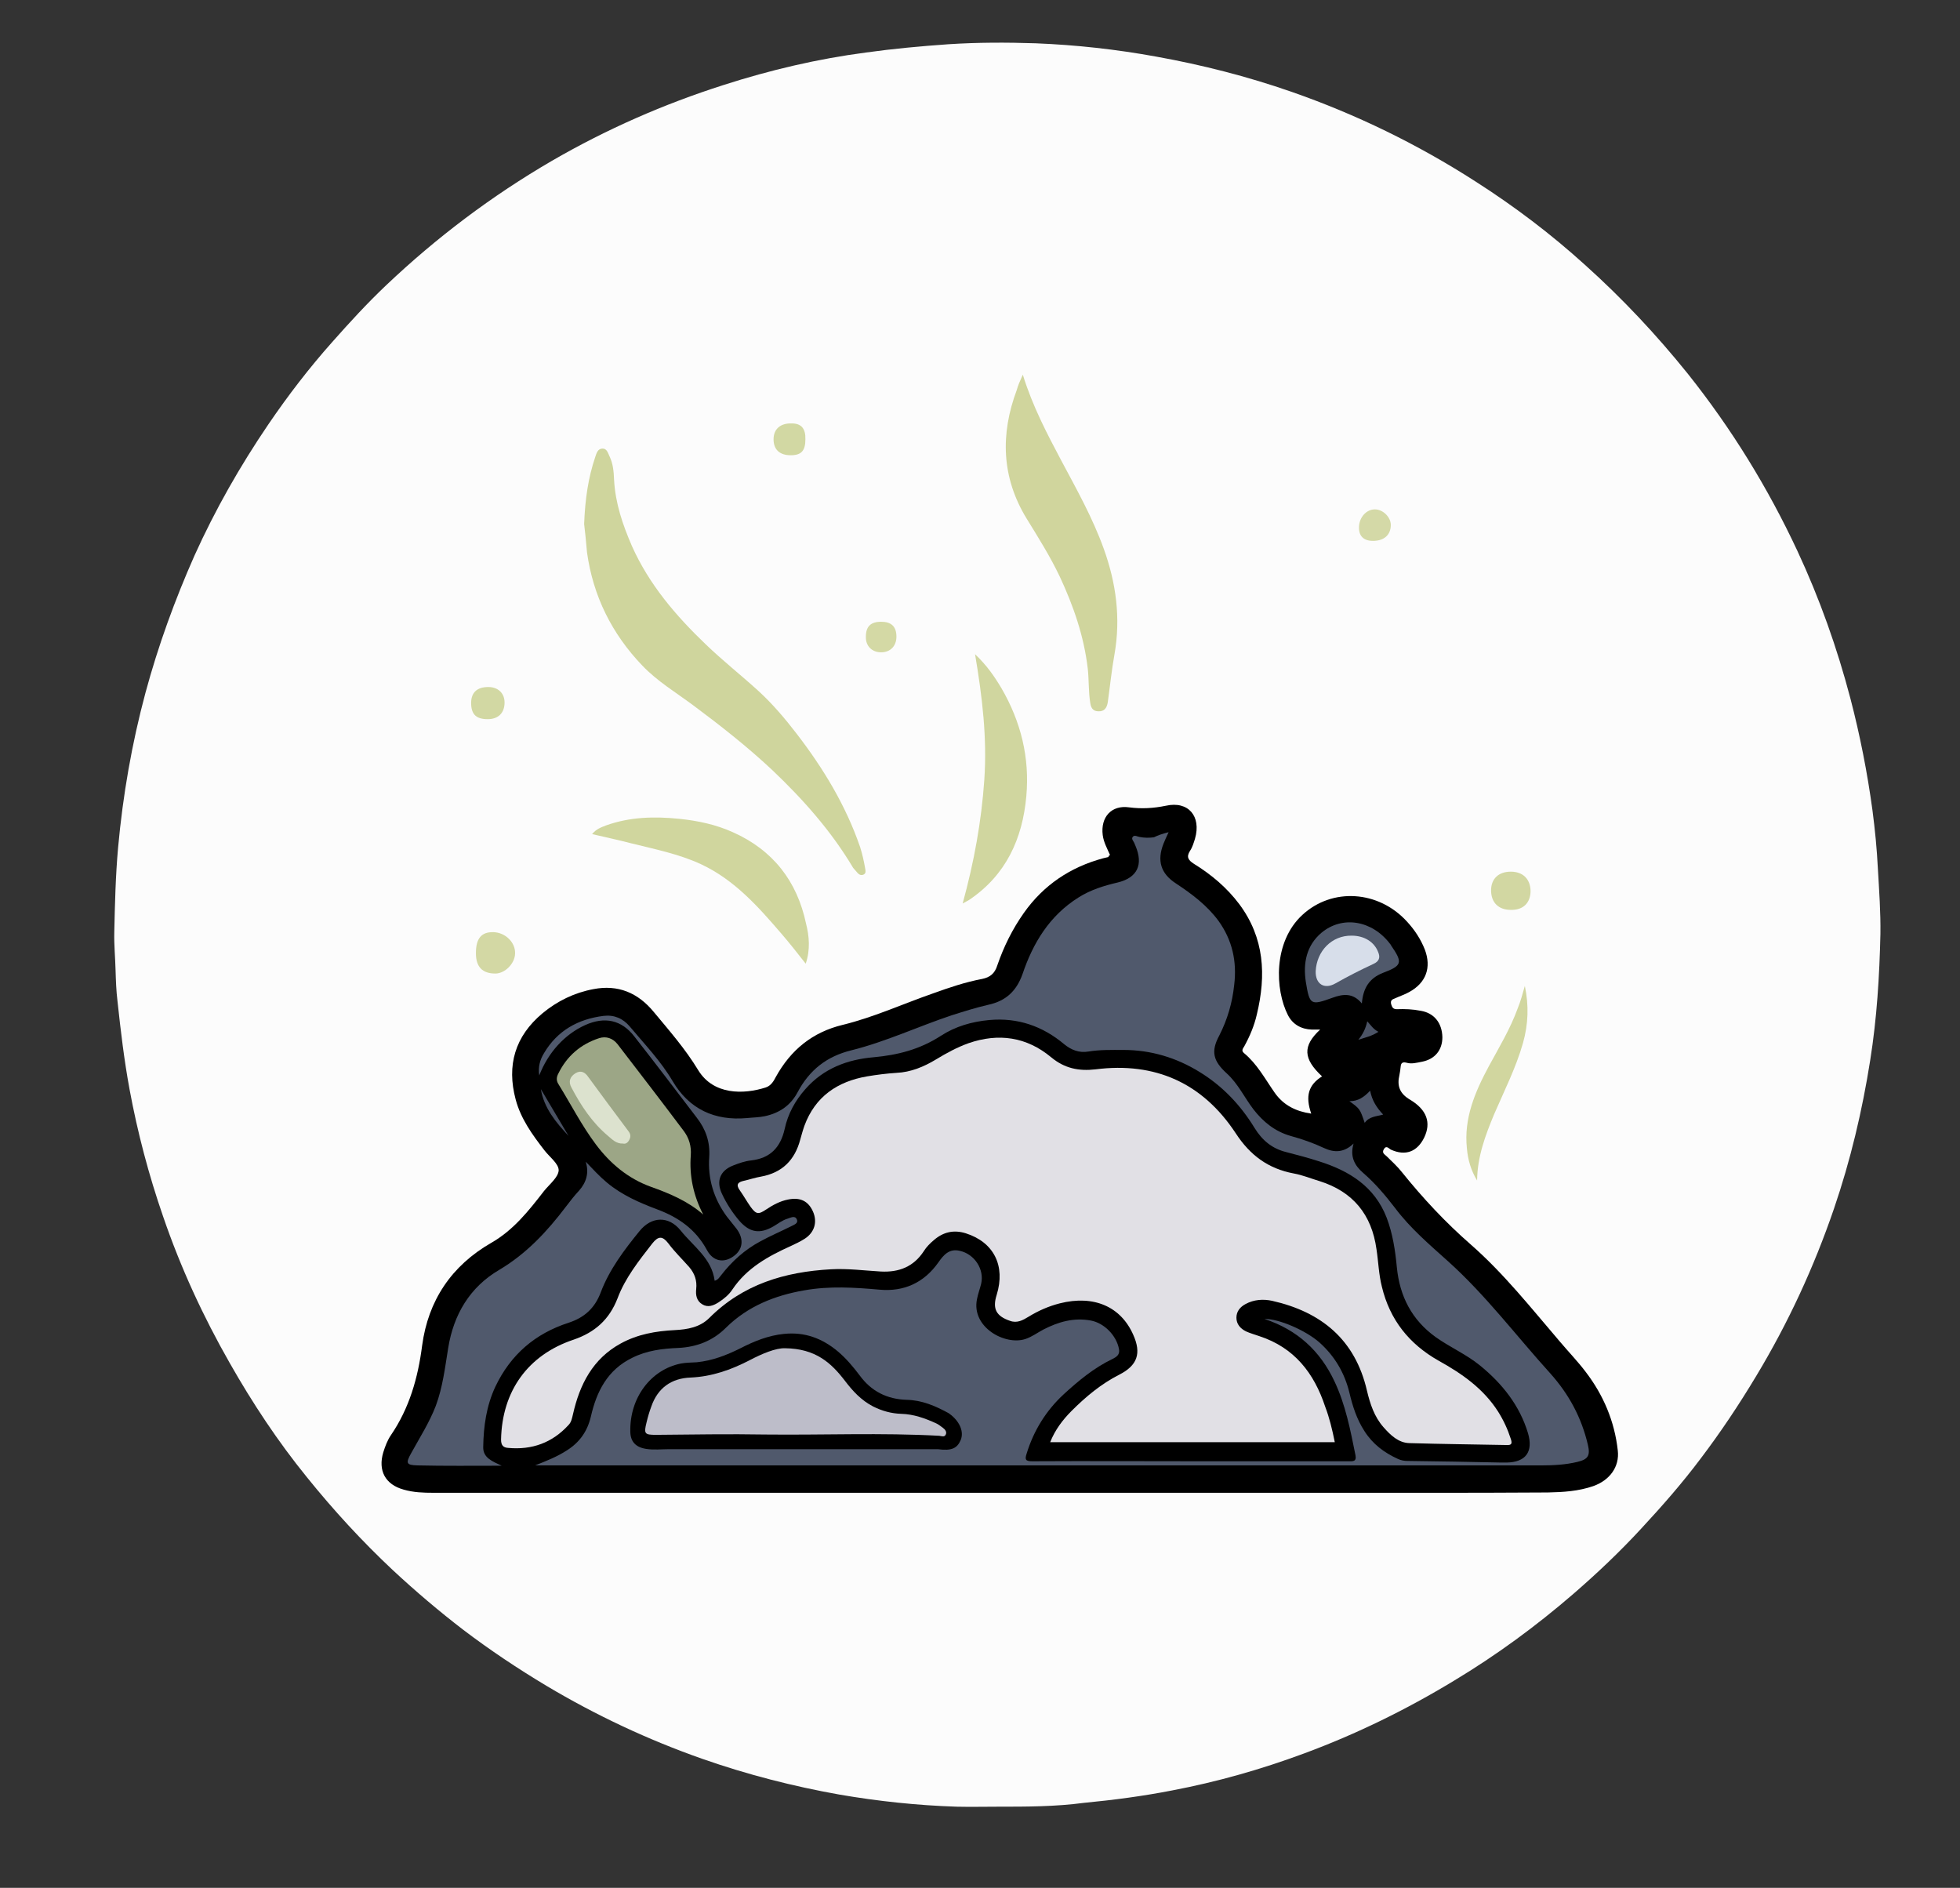 <?xml version="1.0" encoding="utf-8"?>
<!-- Generator: Adobe Illustrator 26.0.1, SVG Export Plug-In . SVG Version: 6.00 Build 0)  -->
<svg version="1.1" id="Layer_1" xmlns="http://www.w3.org/2000/svg" xmlns:xlink="http://www.w3.org/1999/xlink" x="0px" y="0px"
	 viewBox="0 0 615.7 593" style="enable-background:new 0 0 615.7 593;" xml:space="preserve">
<rect x="0" y="0" width="615.7" height="593" fill="#333333" stroke="none"/>
<style type="text/css">
	.st0{fill:#FCFCFC;}
	.st1{fill:#CFD59D;}
	.st2{fill:#D0D59D;}
	.st3{fill:#D0D69E;}
	.st4{fill:#D0D69F;}
	.st5{fill:#D1D69F;}
	.st6{fill:#D3D8A4;}
	.st7{fill:#D2D7A2;}
	.st8{fill:#D2D8A3;}
	.st9{fill:#D4D9A7;}
	.st10{fill:#D4D9A5;}
	.st11{fill:#E1E0E5;}
	.st12{fill:#50596C;}
	.st13{fill:#9CA686;}
	.st14{fill:#50596B;}
	.st15{fill:#4F576A;}
	.st16{fill:#495162;}
	.st17{fill:#4C5466;}
	.st18{fill:#DCE2CE;}
	.st19{fill:#D7DEEA;}
	.st20{fill:#BDBDC9;}
</style>
<g id="aGyFo6.tif">
	<g>
		<path class="st0" d="M313.5,567.5c-4.3,0-8.7,0.1-13,0c-12.3-0.4-24.6-1.7-36.8-3.8c-14.6-2.6-29-6.3-43-11.2
			c-17.1-6-33.5-13.7-49.1-23c-9-5.4-17.7-11.2-26-17.5c-7.7-5.9-15.1-12.2-22.2-18.8c-9.7-9.1-18.7-18.9-27-29.2
			c-9.1-11.2-17.1-23.3-24.2-35.8c-8.4-14.7-15.5-30.1-21-46.2c-4.5-13-8-26.3-10.5-39.8c-1.7-9.2-2.8-18.5-3.8-27.8
			c-0.4-3.2-0.5-6.5-0.6-9.7c-0.1-4-0.5-8-0.4-11.9c0.2-8.9,0.4-17.7,1.2-26.6c1.5-16.4,4.3-32.6,8.6-48.6
			c4-14.8,9.2-29.1,15.4-43.1c6.5-14.4,14.3-28.1,23.2-41.2c6.2-9.1,12.8-17.7,20.1-25.9c5.4-6.1,10.9-12.1,16.8-17.7
			c15.9-15.1,33.3-28.2,52.2-39.2c17.1-9.9,35.1-17.8,53.9-23.8c14.6-4.7,29.5-8.2,44.7-10.2c8.6-1.2,17.3-2,25.9-2.6
			c9.2-0.6,18.3-0.6,27.4-0.3c12.7,0.5,25.4,1.9,38,4.2c14.4,2.6,28.5,6.2,42.3,11c20.4,7.1,39.7,16.5,57.9,28.2
			c12.2,7.8,23.7,16.5,34.4,26.2c11.7,10.5,22.4,21.9,32.3,34.2c13.7,17.2,25.1,35.7,34.4,55.6c7,15,12.5,30.5,16.7,46.5
			c3,11.5,5.3,23.2,6.9,35c0.8,6.1,1.4,12.2,1.7,18.3c0.4,6.9,0.9,13.8,0.8,20.6c-0.3,13.2-1.1,26.4-3.2,39.6
			c-2.5,15.9-6.2,31.5-11.4,46.7c-6.3,18.4-14.4,35.9-24.4,52.5c-5.4,9-11.2,17.7-17.5,26c-5.7,7.6-12,14.8-18.5,21.8
			c-6.8,7.4-14,14.2-21.5,20.7c-11.7,10.1-24.1,19.2-37.4,27.2c-15,9.1-30.7,16.8-47.2,22.9c-13.5,5-27.2,8.9-41.4,11.6
			c-9.2,1.8-18.4,3-27.7,3.9C331.4,567.5,322.5,567.5,313.5,567.5z"/>
		<path d="M348.7,268.6c-0.9-2.1-2-4-2.3-6.3c-0.7-5.6,2.7-9.5,8.3-8.7c3.9,0.5,7.6,0.3,11.5-0.5c7.1-1.6,11.2,3.3,9.2,10.3
			c-0.4,1.3-0.8,2.7-1.6,3.9c-1.2,1.9-0.5,2.9,1.2,4c5.5,3.4,10.4,7.5,14.3,12.7c7.9,10.6,8.5,22.3,5.5,34.7
			c-0.8,3.5-2.2,6.8-3.9,9.9c-0.4,0.7-1.1,1.4-0.1,2.2c4.1,3.4,6.6,8.1,9.6,12.4c2.8,4,6.7,5.9,11.5,6.6c-1.9-5.5-0.9-9,3.4-11.7
			c-5.9-5.5-6.2-9.5-0.6-14.7c-1.1,0-1.8,0-2.6,0c-3.3-0.1-6-1.6-7.5-4.5c-4.1-8-4.7-23,4.5-31.5c9.4-8.7,24-7.7,32.9,2.1
			c2.4,2.6,4.3,5.5,5.6,8.8c2.1,5.6,0.4,10.4-4.9,13.3c-1.4,0.8-3,1.3-4.5,2c-0.8,0.3-1.5,0.6-1.2,1.8c0.3,0.9,0.5,1.6,1.8,1.6
			c2.5-0.1,5,0,7.5,0.5c4.2,0.7,6.7,3.8,6.8,8.3c0,4-2.3,6.9-6.4,7.7c-1.6,0.3-3.3,0.8-4.9,0.3c-1.2-0.3-1.7,0.1-1.8,1.2
			c-0.1,0.9-0.2,1.8-0.4,2.7c-0.8,3.4,0.1,5.8,3.3,7.7c5.4,3.2,6.7,7.3,4.5,11.9c-2.2,4.5-5.9,5.9-10.5,3.8
			c-0.6-0.3-1.4-1.5-2.2-0.1c-0.7,1.2,0.3,1.6,0.9,2.2c1.6,1.6,3.4,3.2,4.8,5c6.6,8.2,13.7,15.8,21.6,22.7c10.4,9.1,19,20,28,30.5
			c2.7,3.2,5.6,6.2,8.1,9.5c5.6,7.3,9.1,15.6,10.1,24.7c0.6,5.2-2.6,9.4-7.7,11.2c-4.6,1.6-9.4,1.9-14.3,2
			c-13.2,0.1-26.5,0.1-39.7,0.1c-103.4,0-206.8,0-310.3,0c-3.2,0-6.3-0.1-9.4-1c-5.8-1.6-8.1-6-6.4-11.7c0.6-1.9,1.3-3.8,2.4-5.4
			c5.8-8.5,8.5-18,9.8-28.1c1.9-14.2,9.2-25.1,21.7-32.3c7-4,11.8-10.1,16.6-16.3c1.7-2.1,4.5-4.3,4.6-6.5c0-2.1-2.9-4.2-4.5-6.3
			c-3.8-4.9-7.4-9.9-9-15.9c-2.9-10.8-0.2-19.9,8.4-27.1c4.7-3.9,10.1-6.5,16-7.6c7.7-1.5,14,1.1,19,7.2c4.9,5.9,9.9,11.6,13.9,18.2
			c4.8,7.9,14.3,7.7,21.2,5.5c1.6-0.5,2.5-1.9,3.2-3.3c4.7-8.5,11.5-14.1,21.1-16.4c9.8-2.4,18.9-6.6,28.4-9.9
			c5-1.8,10-3.5,15.3-4.5c2.5-0.5,4-1.7,4.8-4.3c2-5.8,4.7-11.3,8.3-16.4c6.2-8.8,14.6-14.4,24.9-17.2c0.6-0.1,1.1-0.3,1.7-0.4
			C348.2,268.9,348.4,268.7,348.7,268.6z"/>
		<path class="st1" d="M183.5,164.6c0.3-7.9,1.3-14.6,3.5-21.1c0.4-1.2,0.8-2.6,2.3-2.6c1.4,0,1.7,1.5,2.2,2.5
			c1.1,2.3,1.3,4.8,1.4,7.3c0.4,7.4,2.7,14.1,5.6,20.8c5.4,12.1,13.8,21.9,23.2,30.9c5.3,5.1,11,9.6,16.4,14.5
			c4.5,4.1,8.4,8.7,12.1,13.5c8.4,10.9,15.5,22.6,20,35.7c0.7,2.2,1.2,4.5,1.6,6.8c0.1,0.6,0.3,1.4-0.5,1.8c-0.8,0.4-1.5,0-2-0.6
			c-0.4-0.5-0.9-1-1.3-1.5c-6.9-11.6-15.8-21.6-25.5-30.8c-7.8-7.3-16.2-13.9-24.8-20.3c-5.4-4-11.2-7.5-15.9-12.4
			c-9.6-10-15.5-21.9-17.4-35.6C184.1,170.2,183.8,166.9,183.5,164.6z"/>
		<path class="st2" d="M321.3,117.7c3.1,10,7.6,18.5,12.1,27c4.8,9,9.8,17.9,13.3,27.6c3.9,10.8,5.4,21.8,3.4,33.2
			c-0.9,5-1.4,10-2.1,15c-0.2,1.3-0.7,2.7-2.3,2.9c-1.9,0.2-2.9-0.5-3.2-2.5c-0.6-3.6-0.4-7.3-0.8-10.9c-1.2-10.2-4.5-19.7-8.8-28.9
			c-3-6.3-6.7-12.2-10.4-18.2c-7.9-12.9-8.3-26.5-3.1-40.4C319.8,121,320.4,119.7,321.3,117.7z"/>
		<path class="st3" d="M253.1,302.7c-2.6-3.3-5.1-6.5-7.7-9.5c-7.3-8.5-14.7-16.8-25.1-21.7c-7.1-3.3-14.8-4.8-22.4-6.7
			c-3.8-1-7.7-1.8-11.9-2.8c1.3-1.6,2.8-2.1,4.3-2.7c7.5-2.7,15.2-2.9,23.1-2.1c5.8,0.6,11.5,1.8,16.8,4.2
			c12.6,5.6,20.2,15.4,23,28.7C254.2,294,254.6,298.3,253.1,302.7z"/>
		<path class="st4" d="M302.4,283.8c3.6-13.1,5.9-25.8,6.8-38.8c0.9-13.1-0.6-25.9-2.9-39.5c3.7,3.5,6.1,7,8.3,10.7
			c6.1,10.5,8.9,21.8,7.8,33.9c-1.2,13.4-6.4,24.8-18,32.6C303.9,283,303.3,283.3,302.4,283.8z"/>
		<path class="st5" d="M479,309.7c1.3,6.1,1.1,12-0.6,18c-2.2,7.7-5.8,14.8-9,22.2c-2.8,6.7-5.3,13.4-5.4,20.9
			c-1.9-3.1-2.9-6.5-3.2-10.1c-1-9.5,2.6-17.8,6.9-25.8c3.2-5.9,6.7-11.7,9-18C477.7,314.5,478.3,312.1,479,309.7z"/>
		<path class="st6" d="M149.5,299.4c0-4.6,1.7-6.7,5.5-6.6c3.8,0.1,7,3.3,6.8,6.8c-0.1,3.1-3.2,6.2-6.2,6.2
			C151.5,305.8,149.5,303.7,149.5,299.4z"/>
		<path class="st7" d="M474.6,285.8c-3.8,0-6.1-2.2-6.2-5.9c-0.1-3.8,2.3-6.1,6.2-6.1c3.8,0,6.1,2.3,6.2,6
			C480.8,283.6,478.5,285.9,474.6,285.8z"/>
		<path class="st8" d="M148,220.8c0-3.3,1.9-5,5.4-5c3.1,0,5.2,2,5.1,5.1c-0.1,3.1-2,5-5.3,5C149.6,225.9,148,224.4,148,220.8z"/>
		<path class="st8" d="M253,138c0,3.6-1.3,5-4.6,5c-3.5,0-5.4-1.8-5.4-5c0-3.2,2.1-5.1,5.7-5C251.7,133,253.1,134.6,253,138z"/>
		<path class="st9" d="M431.3,169.9c-2.9,0-4.5-1.5-4.4-4.4c0.1-3,2.3-5.5,5-5.5c2.5,0,5,2.4,5,4.9
			C436.9,168,434.8,169.9,431.3,169.9z"/>
		<path class="st10" d="M272,200c0-3.2,1.5-4.7,4.8-4.7c3.2,0,4.8,1.5,4.8,4.7c0,2.9-1.9,4.9-4.8,4.9
			C273.9,204.9,271.9,202.9,272,200z"/>
		<path class="st11" d="M419.3,453c-29.8,0-59.5,0-89.4,0c1.5-3.8,3.9-7,6.7-9.8c4.5-4.5,9.3-8.5,15-11.4c5.7-2.9,7-6.7,4.4-12.5
			c-3.9-8.9-12.4-12.6-23.1-9.9c-3.5,0.9-6.7,2.3-9.8,4.2c-1.8,1.1-3.6,2.1-5.8,1.3c-4.4-1.5-5.6-3.8-4.2-8.2
			c2.8-9.1-0.9-16.5-9.7-19.3c-3.8-1.2-7.1-0.4-10,2.1c-1.2,1-2.4,2.2-3.2,3.5c-3.2,4.9-7.8,6.7-13.5,6.4c-5.2-0.3-10.4-1-15.7-0.7
			c-14.5,0.8-27.6,4.7-38.2,15.3c-2.9,2.9-6.8,3.6-10.8,3.8c-6,0.3-11.7,1.3-17,4.2c-8.8,4.8-12.9,12.9-15,22.2
			c-0.3,1.2-0.5,2.5-1.4,3.4c-5.1,5.6-11.5,7.9-19,7.2c-1.5-0.1-2.2-0.8-2.2-2.6c0.3-15.2,8.4-26.6,22.8-31.4
			c6.7-2.3,11.2-6.3,13.8-13c2.4-6.4,6.7-11.8,10.9-17.2c1.9-2.4,3.2-2.4,5-0.1c2,2.7,4.4,5,6.6,7.5c1.7,2,2.5,4.2,2.2,6.9
			c-0.2,1.9,0.1,3.7,1.9,4.8c1.8,1.1,3.5,0.4,5.1-0.6c1.7-1.1,3.3-2.4,4.4-4.1c4.5-6.7,11.2-10.4,18.3-13.6c1.5-0.7,3-1.4,4.4-2.3
			c3.1-2,4-5.3,2.6-8.5c-1.5-3.4-4.1-4.6-7.9-3.8c-2.5,0.5-4.7,1.7-6.8,3.1c-2.5,1.7-3.2,1.5-4.9-0.8c-1.2-1.7-2.2-3.5-3.4-5.2
			c-1.3-1.8-0.6-2.6,1.3-3c1.8-0.4,3.5-1,5.3-1.3c6.7-1.2,10.7-5.2,12.4-11.7c0.4-1.4,0.8-2.9,1.3-4.3c3.4-9.2,10.4-13.9,19.7-15.5
			c3-0.5,6.1-0.9,9.2-1.1c4.5-0.2,8.6-1.9,12.4-4.2c3.3-2,6.6-3.8,10.2-5.1c9.5-3.3,18.3-2,26,4.4c4.2,3.5,8.7,4.4,13.9,3.8
			c18.8-2.4,33.7,4.3,44.1,20.1c4.5,6.9,10.2,11.1,18.2,12.6c2.8,0.5,5.4,1.6,8.1,2.4c10.5,3.3,16.4,10.5,17.9,21.4
			c0.6,3.9,0.7,7.9,1.7,11.8c2.5,10.4,8.6,18,17.8,23.2c7.4,4.1,14.1,8.8,18.7,16c1.7,2.7,3,5.5,4,8.6c0.5,1.5,0.2,2-1.4,1.9
			c-10.2-0.2-20.3-0.3-30.5-0.6c-3.4-0.1-5.9-2.5-8.1-5c-2.9-3.3-4.2-7.3-5.2-11.5c-3.7-16-14.3-24.7-29.8-28.2
			c-2.8-0.6-5.7-0.4-8.3,1c-1.7,0.9-2.9,2.3-2.9,4.3c0,2,1.2,3.4,3,4.3c1.3,0.6,2.8,1,4.2,1.5c11,3.6,17.2,11.6,20.7,22.2
			C417.6,445.3,418.5,449,419.3,453z"/>
		<path class="st12" d="M367.1,261.4c-0.7,1.5-1.2,2.6-1.6,3.6c-2.1,5.3-0.9,9.4,3.9,12.5c5,3.3,9.8,6.9,13.4,11.8
			c4.3,6,5.8,12.7,4.9,20.1c-0.6,5.6-2.1,10.8-4.7,15.9c-2.7,5-1.9,8,2.4,11.9c3.5,3.2,5.5,7.5,8.3,11.2c3.1,4,6.8,7,11.7,8.4
			c3.6,1,7.1,2.2,10.5,3.8c3.2,1.5,6.3,1.5,9.3-1.4c-1.2,4.1,0.3,6.9,3.1,9.3c3.7,3.2,6.9,7,9.9,10.9c4.8,6.4,10.8,11.5,16.7,16.8
			c11.9,10.7,21.4,23.4,32.1,35.2c5.9,6.6,9.8,13.9,11.8,22.4c0.8,3.4,0.1,4.6-3.3,5.4c-3.7,0.9-7.6,1.1-11.4,1.1
			c-55,0-109.9,0-164.9,0c-49.4,0-98.8,0-148.1,0c-1,0-2,0-3,0c3.5-1.4,6.9-2.7,10.1-4.8c3.9-2.5,6.3-5.9,7.4-10.5
			c1.8-7.9,5.2-14.7,13-18.5c4.6-2.3,9.5-2.9,14.5-3.1c5.8-0.3,10.8-2.2,15-6.4c6.8-6.7,15.3-10.1,24.6-11.7
			c7.9-1.4,15.7-0.9,23.6-0.2c7.7,0.7,14-2.2,18.5-8.6c1.6-2.3,3.4-4.4,6.7-3.6c4.6,1,7.8,5.8,6.7,10.4c-0.4,1.6-1,3.2-1.3,4.8
			c-1.8,8.8,8.8,14.6,15.2,12.5c2.1-0.7,3.8-2,5.7-3c4.7-2.4,9.5-3.8,14.9-2.8c4.2,0.8,8,4.7,8.8,8.9c0.4,1.9-0.9,2.6-2.1,3.2
			c-5.8,2.8-10.6,6.8-15.3,11.1c-5.5,5.1-9.4,11.4-11.6,18.6c-0.6,1.8-0.4,2.4,1.7,2.4c17.2-0.1,34.5,0,51.7,0c15.9,0,31.8,0,47.7,0
			c1.3,0,2.6,0.2,2.2-1.9c-1.6-7.9-3.1-15.8-6.6-23.2c-4.5-9.6-11.7-16.2-22-19.6c4.5-0.1,13,3.6,17.3,7.4c4.8,4.3,7.9,9.6,9.4,15.8
			c1,4.2,2.3,8.3,4.7,12c2.6,4.1,6.2,6.8,10.6,8.8c0.9,0.4,1.9,0.6,2.9,0.6c9.8,0.1,19.6,0.3,29.5,0.5c0.6,0,1.2,0,1.7,0
			c6-0.1,8.4-3.4,6.7-9.2c-2.6-8.7-8.1-15.6-15.1-21.3c-4.3-3.5-9.4-5.7-13.9-8.9c-7.5-5.4-11.3-12.8-12.2-21.9
			c-0.5-5.3-1.3-10.6-3.2-15.6c-3.8-9.8-11.7-14.7-21.2-17.7c-3.4-1.1-6.8-2-10.3-2.9c-4.5-1.1-7.6-3.7-10-7.6
			c-4.4-7.2-10.1-13.2-17.3-17.6c-7.3-4.5-15.3-6.9-23.9-6.9c-3.7,0-7.3-0.1-11,0.5c-2.9,0.5-5.4-0.5-7.6-2.3
			c-6.8-5.7-14.6-8.4-23.5-7.6c-5.5,0.5-10.7,2-15.3,5c-6.5,4.2-13.4,6-21.1,6.7c-8.2,0.7-15.7,3.5-21.4,10
			c-3.2,3.6-5.5,7.8-6.5,12.5c-1.3,5.8-4.5,9.2-10.5,9.9c-2,0.2-3.9,0.9-5.7,1.6c-4.1,1.6-5.4,4.9-3.5,8.9c1.4,3,3.2,5.8,5.4,8.4
			c3.3,3.8,6.5,4.3,10.8,1.8c1.4-0.8,2.7-1.9,4.4-2.4c1-0.3,2.3-1.1,2.9,0.2c0.6,1.3-0.9,1.7-1.8,2.2c-3.2,1.6-6.5,3-9.6,4.7
			c-4.9,2.6-9,6.3-12.4,10.7c-0.5,0.6-0.9,1.4-2,1.7c-0.9-7-6.7-10.8-10.7-15.8c-3.7-4.6-9.1-4.5-12.9,0.2
			c-4.8,5.9-9.5,12.1-12.2,19.3c-1.9,5-5.2,7.9-10.1,9.5c-10.5,3.4-18.2,10-23,20.1c-2.8,6-3.7,12.4-3.8,18.9
			c-0.1,3.4,2.8,4.5,5.8,5.9c-9.2,0-17.9,0.1-26.5-0.1c-3.5-0.1-3.7-0.7-1.9-3.9c2.7-4.9,5.7-9.6,7.7-14.8
			c2.2-5.9,2.9-12.1,3.9-18.2c1.7-10.5,6.8-19.1,16-24.5c8.6-5.1,15.1-12.1,21-19.9c1.3-1.7,2.6-3.4,4.1-5c2.3-2.6,3.2-5.6,2.1-9.1
			c2.2,2.3,4.3,4.6,6.7,6.6c4.7,3.9,10.2,6.3,15.8,8.4c6.7,2.5,12.1,6.3,15.6,12.8c1.9,3.5,5.2,4.1,8.2,2c3.1-2.1,3.5-5.5,1.1-8.7
			c-1-1.3-2.1-2.6-3.1-3.9c-4.1-5.6-6-11.9-5.5-18.7c0.3-4.7-1.1-8.7-3.9-12.3c-6.5-8.5-13-17.1-19.6-25.5c-4-5.2-9.3-6.4-15.5-3.6
			c-6.4,2.9-11.6,8.6-14.4,15.8c-0.4-2.6,0.2-4.9,1.5-7c4.2-7.1,10.7-10.7,18.7-11.7c3.3-0.4,6.1,0.8,8.2,3.3
			c4.7,5.6,9.8,10.9,13.5,17.2c5.2,8.8,13.2,12.5,23.3,11.6c1.9-0.2,3.8-0.2,5.7-0.6c4.6-1,8.1-3.4,10.3-7.6
			c3.7-6.9,9.1-11.2,16.9-13.1c10.8-2.7,21-7.5,31.5-11c3.8-1.2,7.6-2.4,11.5-3.3c5.5-1.2,8.8-4.3,10.7-9.6
			c3.3-9.8,8.5-18.4,17.6-24.1c3.8-2.4,8-3.7,12.3-4.7c6.2-1.5,8.1-5.6,5.6-11.5c-0.1-0.2-0.2-0.5-0.3-0.7c-0.2-0.7-1.2-1.5-0.5-2.2
			c0.5-0.6,1.4,0,2.1,0.1c1.5,0.3,3,0.3,4.5,0.1C363.7,262.4,365.1,261.9,367.1,261.4z"/>
		<path class="st13" d="M220.9,381.5c-4.8-4.2-10.5-6.6-16.4-8.7c-7.2-2.6-12.8-7.3-17.3-13.3c-4.5-6-7.9-12.7-11.8-19
			c-0.7-1.1-0.6-2.2,0-3.3c2.7-5.5,7-9.2,12.8-11.1c2.2-0.7,4.3,0,5.8,1.9c7,9.1,14,18.2,20.9,27.4c1.6,2.2,2.3,4.7,2.1,7.5
			C216.5,369.3,217.8,375.5,220.9,381.5z"/>
		<path class="st14" d="M427.8,315.2c-2.8-3.4-5.9-3-9.2-1.8c-6.9,2.5-7.2,2.3-8.4-5c-0.9-5.9,0.2-11.4,4.9-15.4
			c6.6-5.5,15.9-3.9,21.5,3.4c0.2,0.2,0.3,0.4,0.4,0.6c3.7,5.4,3.5,6.3-2.6,8.6C430.1,307.3,428.2,310.4,427.8,315.2z"/>
		<path class="st15" d="M423.9,345.9c2.8,0,4.6-1.3,6.5-3.3c0.6,3.1,2.1,5.4,4.1,7.5c-2.2,0.6-4.4,0.6-5.8,2.6
			C427.2,348.3,427.2,348.3,423.9,345.9z"/>
		<path class="st16" d="M178.6,356.8c-4-4.3-7.7-8.7-8.7-14.7C172.8,347,175.7,351.9,178.6,356.8z"/>
		<path class="st17" d="M426.7,326.6c1.4-1.7,2.3-3.5,2.8-5.8c1.1,1.2,1.9,2.5,3.5,3.3C430.9,325.5,428.8,325.9,426.7,326.6z"/>
		<path d="M294.6,455.2c-28.1,0-56.2,0-84.3,0c-2.5,0-5,0.3-7.4-0.1c-3.2-0.5-4.9-2.3-4.9-5.5c-0.2-10.5,6.4-19.4,15.9-21.3
			c1.6-0.3,3.3-0.3,5-0.4c4.9-0.5,9.3-2.2,13.7-4.4c4.3-2.2,8.7-4,13.6-4.5c6.6-0.7,12.1,1.4,17,5.5c2.6,2.2,4.8,4.8,6.9,7.6
			c3.6,4.9,8.5,7.4,14.7,7.6c4.8,0.1,9,1.9,13.2,4.2c0.3,0.2,0.5,0.4,0.8,0.6c2.8,2.3,4,5.3,3,7.8
			C300.7,454.9,299,455.8,294.6,455.2z"/>
		<path class="st18" d="M195.7,359.2c-2.1,0.1-3.4-1.3-4.7-2.4c-5-4.2-8.5-9.5-11.5-15.2c-1-1.8-0.5-3.4,1.3-4.5c1.7-1,3-0.3,4,1.2
			c4.2,5.7,8.3,11.3,12.6,17c0.7,0.9,0.8,1.7,0.3,2.7C197.2,359,196.5,359.4,195.7,359.2z"/>
		<path class="st19" d="M424.6,293.9c4,0,7.1,2,8.3,5.1c0.8,1.8,0.3,3-1.5,3.8c-4.1,1.9-8,3.9-11.9,6.1c-3.5,2-6.3,0.2-6.2-3.8
			C413.6,298.7,418.4,293.8,424.6,293.9z"/>
		<path class="st20" d="M246.6,423.5c9.6,0.1,14.5,4.6,18.8,10.2c2.5,3.3,5.2,6.2,8.9,8.1c2.8,1.4,5.7,2.2,8.8,2.3
			c3.9,0.1,7.5,1.4,11,3c0.7,0.3,1.4,0.9,2.1,1.4c0.7,0.5,1.3,1.3,0.9,2.1c-0.4,0.9-1.3,0.5-2,0.4c-18.2-1-36.4-0.2-54.6-0.4
			c-11.5-0.2-23,0-34.4,0.1c-3.6,0-3.9-0.3-3-3.9c0.4-1.7,0.9-3.4,1.5-5c2-5.8,6.3-8.9,12.4-9.1c6.6-0.3,12.6-2.4,18.4-5.4
			C239.4,425.2,243.7,423.4,246.6,423.5z"/>
	</g>
</g>
</svg>
